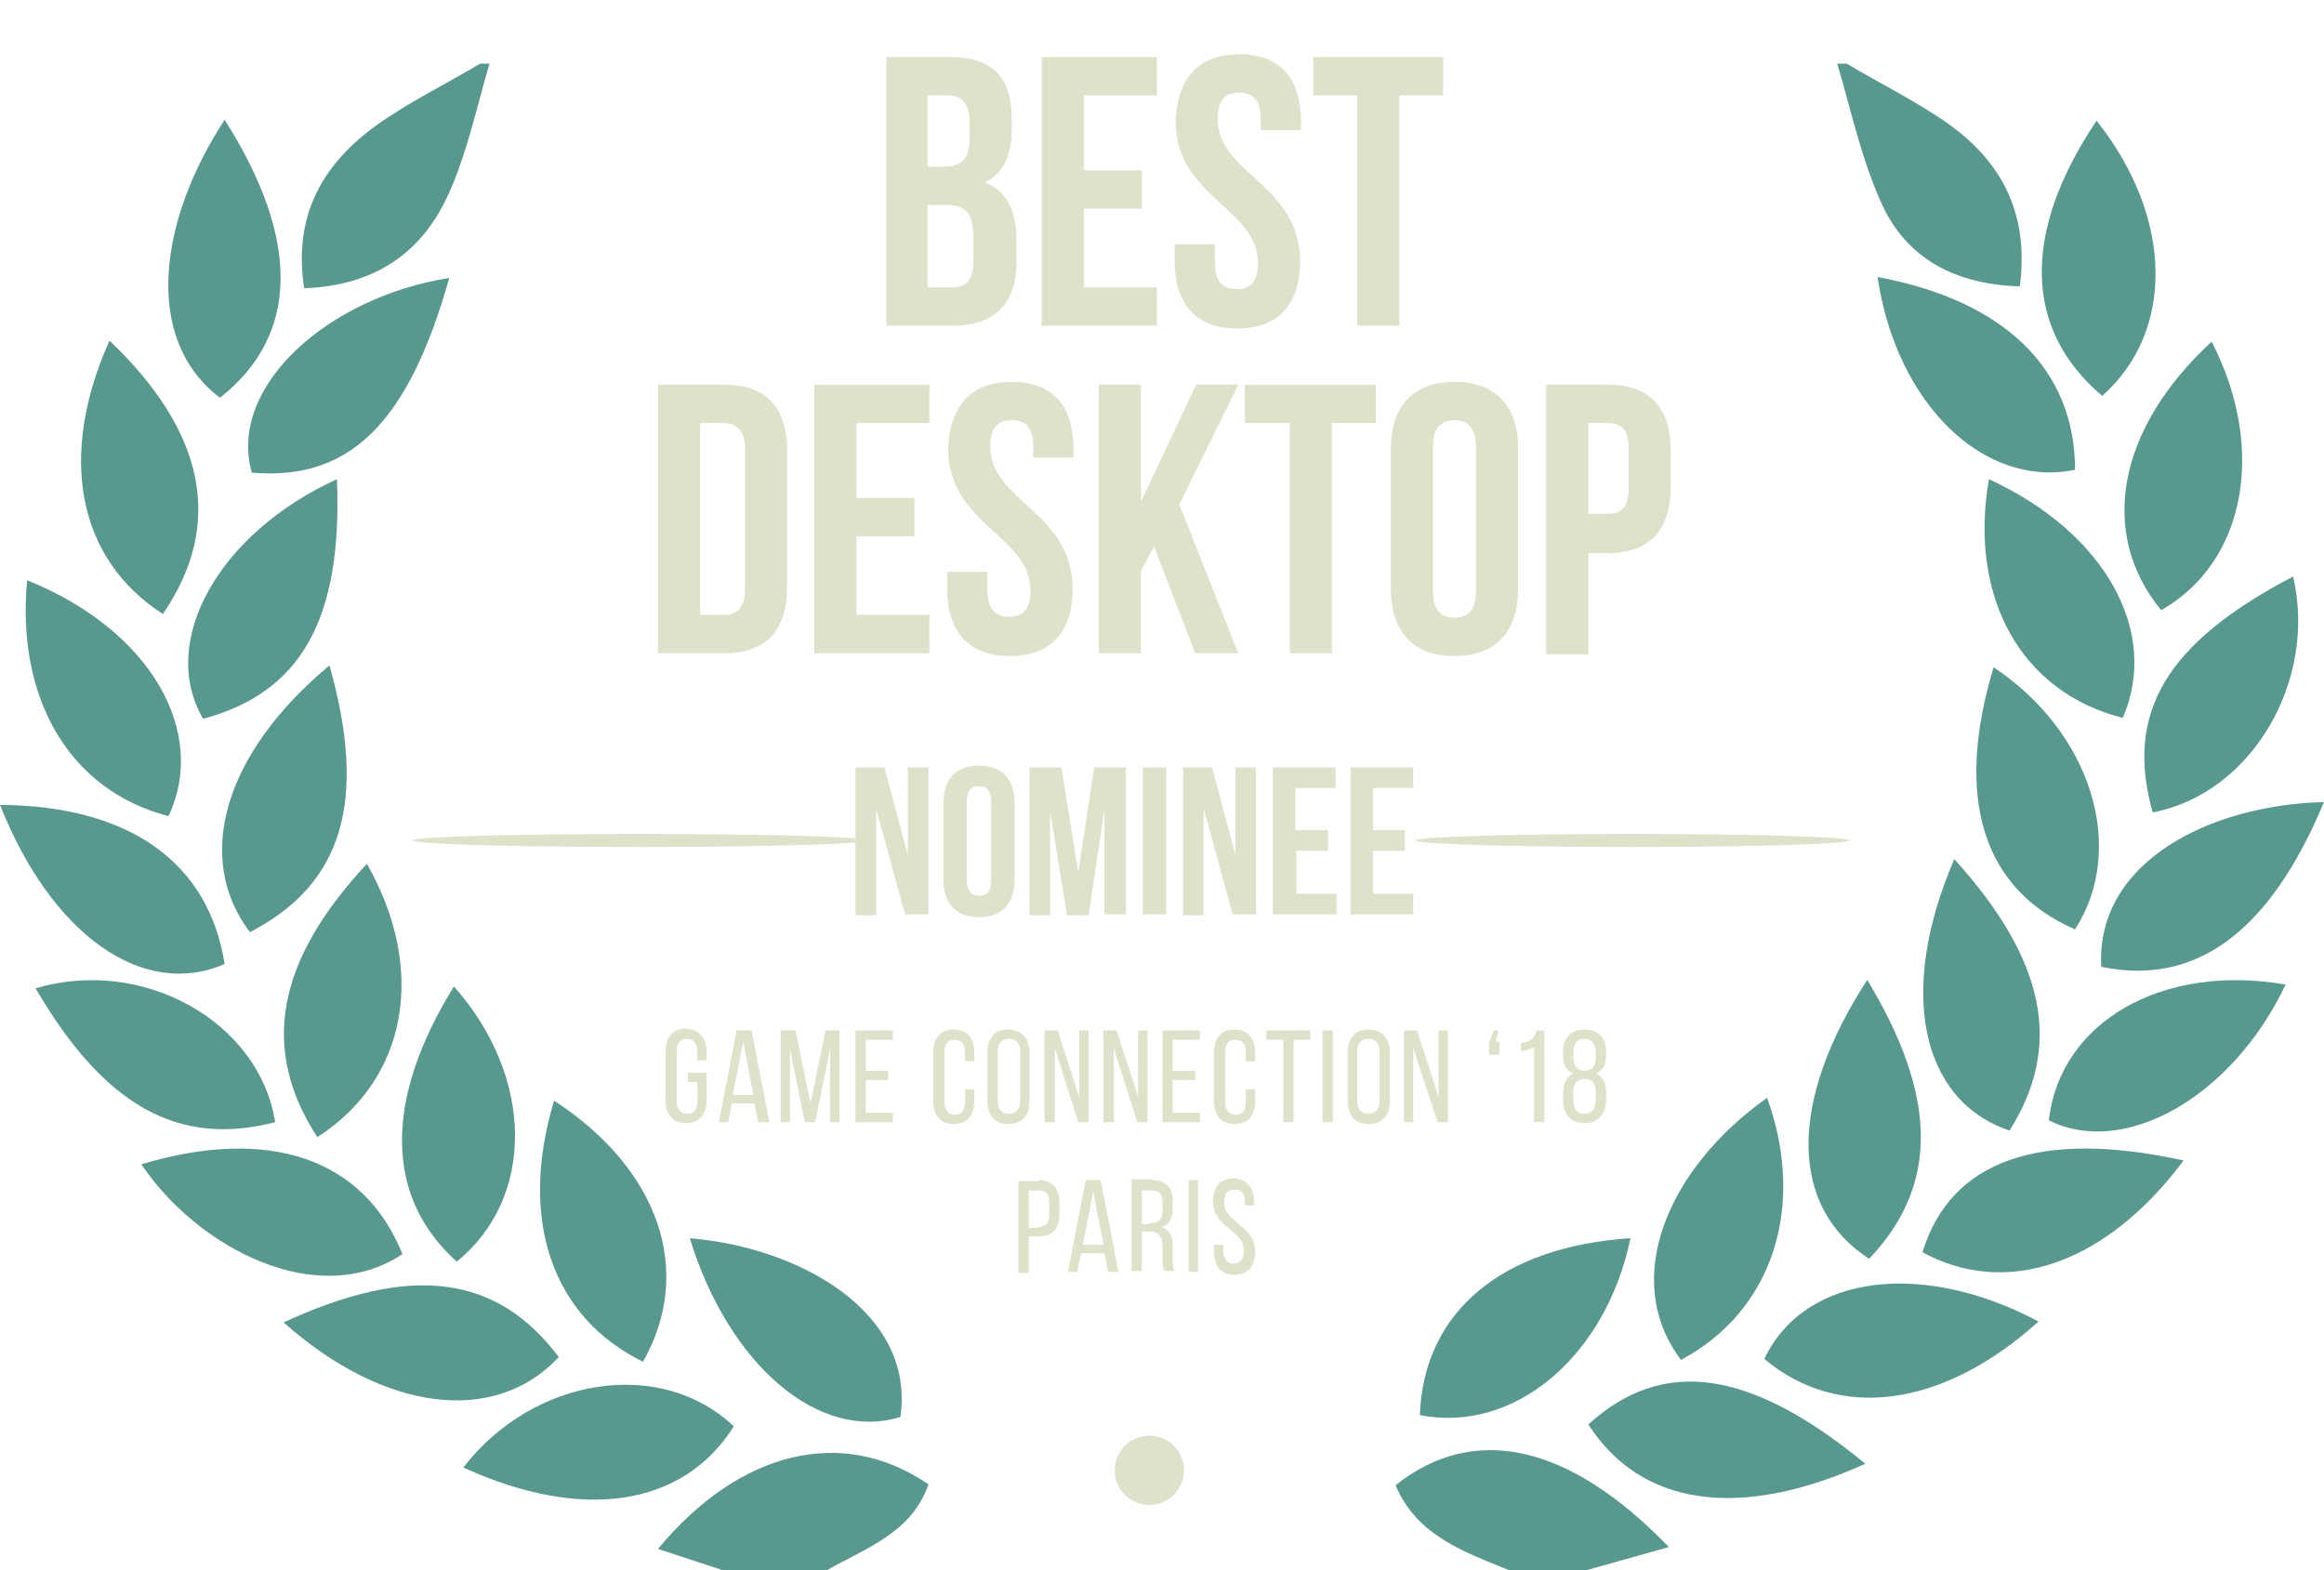 <?xml version="1.0" encoding="utf-8"?>
<!-- Generator: Adobe Illustrator 23.0.1, SVG Export Plug-In . SVG Version: 6.00 Build 0)  -->
<svg version="1.1" id="Isolation_Mode" xmlns="http://www.w3.org/2000/svg" xmlns:xlink="http://www.w3.org/1999/xlink" x="0px"
	 y="0px" viewBox="0 0 248.3 167.8" style="enable-background:new 0 0 248.3 167.8;" xml:space="preserve">
<style type="text/css">
	.st0{fill:#DEE2CB;}
	.st1{fill:#59988F;}
	.st2{enable-background:new    ;}
</style>
<title>8</title>
<ellipse class="st0" cx="68.3" cy="89.8" rx="24.2" ry="0.7"/>
<ellipse class="st0" cx="174.4" cy="89.8" rx="23.2" ry="0.7"/>
<path class="st1" d="M77.3,167.8l-7-2.3c8.7-10.5,19.7-13.2,28.9-6.9c-1.8,5.2-6.7,6.8-10.9,9.2H77.3z"/>
<path class="st1" d="M161.3,167.8c-4.9-2-9.9-3.7-12.2-9.1c8.4-6.7,18.6-4.4,29.2,6.6l-8.9,2.5H161.3z"/>
<path class="st1" d="M197.3,6.8c3.7,2.2,7.6,4.1,11.1,6.6c5.6,4.1,8.4,9.6,7.4,17.2c-6.8-0.2-12-2.9-14.7-8.7
	c-2.2-4.8-3.3-10-4.8-15.1L197.3,6.8z"/>
<path class="st1" d="M52.3,6.8c-1.3,4.4-2.3,9.1-4.1,13.3c-2.8,6.7-7.9,10.4-15.7,10.7c-1.2-7.7,1.9-13.2,7.7-17.4
	c3.5-2.5,7.4-4.4,11.1-6.6L52.3,6.8z"/>
<path class="st1" d="M199.5,104.7c7.6,12.6,7.6,22,0.2,29.8C191.2,129,191,117.8,199.5,104.7z"/>
<path class="st1" d="M48.8,134.8c-7.7-6.9-7.8-17.3-0.3-29.4C57.1,115.1,57.2,128,48.8,134.8z"/>
<path class="st1" d="M213,71.3c10.4,6.9,14.3,19.3,8.7,28C211.8,95,208.8,85.2,213,71.3z"/>
<path class="st1" d="M35.2,71.1c4.1,14.5,1.4,23.4-8.5,28.5C20.7,91.7,23.9,80.5,35.2,71.1z"/>
<path class="st1" d="M208.8,91.8c9.8,10.8,11.6,20,5.9,29C205.2,117.6,202.7,105.9,208.8,91.8z"/>
<path class="st1" d="M18,87.2C7.5,84.5,1.7,74.7,2.9,62C16.3,67.4,22.2,78.4,18,87.2z"/>
<path class="st1" d="M33.9,121.5c-6.1-9.4-4.4-18.8,5.3-29.2C45.6,103.5,43.6,115.3,33.9,121.5z"/>
<path class="st1" d="M174.2,132.3c-2.6,12.6-12.4,20.9-22.5,18.9C152.1,140.2,160.4,133.2,174.2,132.3z"/>
<path class="st1" d="M43,134c-9.2,6.1-22-0.8-27.9-9.6C28.8,120.3,38.9,123.8,43,134z"/>
<path class="st1" d="M221.7,50.2c-9.8,2-19.1-7.1-21.1-20.6C214.1,32.1,221.7,39.4,221.7,50.2z"/>
<path class="st1" d="M179.6,145.3c-6.5-8.6-1.4-20.5,9.2-28C193,128.9,189.4,140.1,179.6,145.3z"/>
<path class="st1" d="M68.7,145.5c-9.8-4.8-13.3-15.3-9.5-27.9C70.4,124.9,74.2,135.8,68.7,145.5z"/>
<path class="st1" d="M48,29.7c-4.4,15.6-10.7,21.7-21.1,20.8C24.3,41.2,35.2,31.7,48,29.7z"/>
<path class="st1" d="M230.9,65.2c-6.8-8.3-4.6-19.5,5.4-28.7C242.2,48,239.9,60.1,230.9,65.2z"/>
<path class="st1" d="M73.7,132.3c11.9,1,24.1,8,22.5,19.1C87.4,154.1,77.8,145.7,73.7,132.3z"/>
<path class="st1" d="M36,51.2c0.6,14.9-3.8,22.8-14.3,25.6C16.9,68.6,23.3,57,36,51.2z"/>
<path class="st1" d="M226.8,76.7C216,74,210.3,63.9,212.5,51.2C224.9,56.9,230.8,67.5,226.8,76.7z"/>
<path class="st1" d="M230,86.8c-3-10.6,1.4-18.1,15-25.2C247.6,72.7,240.6,84.8,230,86.8z"/>
<path class="st1" d="M0,86c13.9,0.1,22.3,6.2,24,17C15.3,106.8,5.5,99.9,0,86z"/>
<path class="st1" d="M29.4,119.9c-10.4,2.7-18.3-1.8-25.6-14.3C15.2,102.2,27.7,109.1,29.4,119.9z"/>
<path class="st1" d="M188.5,145.2c4.4-9.2,17.1-10.5,29.3-4C207.6,150.4,196.5,151.9,188.5,145.2z"/>
<path class="st1" d="M199.3,156.4c-13.5,6.1-24,4.5-29.6-4.2C177.6,145,186.9,146.2,199.3,156.4z"/>
<path class="st1" d="M78.4,152.4c-5.4,8.6-16.2,10.2-28.9,4.4C57,147.1,70.6,145,78.4,152.4z"/>
<path class="st1" d="M224.6,42.3c-8.4-7.1-8.6-17.5-0.6-29.4C232.2,23.2,232.4,35.4,224.6,42.3z"/>
<path class="st1" d="M248.3,85.7c-5.8,13.9-13.7,19.7-23.8,17.6C223.9,92.1,236.1,86,248.3,85.7z"/>
<path class="st1" d="M17.4,65.6c-9.2-5.9-11.2-17-5.7-29.2C21.9,46.1,24,56,17.4,65.6z"/>
<path class="st1" d="M24,12.8c8.2,12.9,7.9,23.1-0.5,29.7C15.2,36.2,17,23.5,24,12.8z"/>
<path class="st1" d="M244.2,105.2c-5.8,12.2-17.4,18.5-25.3,14.5C220.1,109.2,231,102.9,244.2,105.2z"/>
<path class="st1" d="M233.3,124c-8.3,11.1-18.9,14.7-27.9,9.8C208.4,124,217.9,120.6,233.3,124z"/>
<path class="st1" d="M30.3,141.3c13.6-6.3,22.8-5.1,29.4,3.7C52.9,152.3,41.1,150.9,30.3,141.3z"/>
<g class="st2">
	<path class="st0" d="M108.1,12.7v1c0,3-0.9,4.8-2.9,5.8c2.4,0.9,3.4,3.1,3.4,6.1V28c0,4.4-2.3,6.8-6.8,6.8h-7.1V6.1h6.8
		C106.1,6.1,108.1,8.3,108.1,12.7z M99.1,10.2v7.6h1.8c1.7,0,2.7-0.7,2.7-3v-1.6c0-2-0.7-3-2.3-3H99.1z M99.1,21.9v8.8h2.6
		c1.5,0,2.3-0.7,2.3-2.8v-2.5c0-2.7-0.9-3.5-2.9-3.5H99.1z"/>
	<path class="st0" d="M115.8,18.2h6.2v4.1h-6.2v8.4h7.8v4.1h-12.3V6.1h12.3v4.1h-7.8V18.2z"/>
	<path class="st0" d="M132.4,5.8c4.4,0,6.6,2.6,6.6,7.2v0.9h-4.3v-1.2c0-2-0.8-2.8-2.3-2.8s-2.3,0.8-2.3,2.8c0,5.9,8.8,7,8.8,15.2
		c0,4.6-2.3,7.2-6.7,7.2c-4.4,0-6.7-2.6-6.7-7.2v-1.8h4.3v2c0,2,0.9,2.8,2.3,2.8s2.3-0.7,2.3-2.8c0-5.9-8.8-7-8.8-15.2
		C125.8,8.4,128,5.8,132.4,5.8z"/>
	<path class="st0" d="M140.3,6.1h13.9v4.1h-4.7v24.6h-4.5V10.2h-4.7V6.1z"/>
</g>
<g class="st2">
	<path class="st0" d="M70.3,41.1h7.1c4.5,0,6.7,2.5,6.7,7.1v14.5c0,4.6-2.2,7.1-6.7,7.1h-7.1V41.1z M74.8,45.2v20.5h2.5
		c1.4,0,2.3-0.7,2.3-2.8V48c0-2-0.9-2.8-2.3-2.8H74.8z"/>
	<path class="st0" d="M91.5,53.2h6.2v4.1h-6.2v8.4h7.8v4.1H87V41.1h12.3v4.1h-7.8V53.2z"/>
	<path class="st0" d="M108.1,40.8c4.4,0,6.6,2.6,6.6,7.2v0.9h-4.3v-1.2c0-2-0.8-2.8-2.3-2.8s-2.3,0.8-2.3,2.8c0,5.9,8.8,7,8.8,15.2
		c0,4.6-2.3,7.2-6.7,7.2c-4.4,0-6.7-2.6-6.7-7.2v-1.8h4.3v2c0,2,0.9,2.8,2.3,2.8c1.4,0,2.3-0.7,2.3-2.8c0-5.9-8.8-7-8.8-15.2
		C101.5,43.4,103.7,40.8,108.1,40.8z"/>
	<path class="st0" d="M123.3,58.4l-1.4,2.6v8.8h-4.5V41.1h4.5v12.5l5.9-12.5h4.5L126,53.9l6.3,15.9h-4.6L123.3,58.4z"/>
	<path class="st0" d="M133,41.1H147v4.1h-4.7v24.6h-4.5V45.2H133V41.1z"/>
	<path class="st0" d="M148.6,48c0-4.6,2.4-7.2,6.8-7.2c4.4,0,6.8,2.6,6.8,7.2v14.9c0,4.6-2.4,7.2-6.8,7.2c-4.4,0-6.8-2.6-6.8-7.2V48
		z M153.1,63.2c0,2,0.9,2.8,2.3,2.8c1.4,0,2.3-0.8,2.3-2.8V47.7c0-2-0.9-2.8-2.3-2.8c-1.4,0-2.3,0.8-2.3,2.8V63.2z"/>
	<path class="st0" d="M178.5,48.2V52c0,4.6-2.2,7.1-6.7,7.1h-2.1v10.8h-4.5V41.1h6.6C176.3,41.1,178.5,43.6,178.5,48.2z M169.7,45.2
		v9.7h2.1c1.4,0,2.2-0.7,2.2-2.7v-4.3c0-2-0.8-2.7-2.2-2.7H169.7z"/>
</g>
<g class="st2">
	<path class="st0" d="M93.6,86.4v11.4h-2.2V82h3.1l2.5,9.4V82h2.2v15.7h-2.5L93.6,86.4z"/>
	<path class="st0" d="M100.8,85.8c0-2.5,1.3-4,3.8-4c2.4,0,3.8,1.4,3.8,4V94c0,2.5-1.3,4-3.8,4c-2.4,0-3.8-1.4-3.8-4V85.8z
		 M103.3,94.1c0,1.1,0.5,1.6,1.3,1.6c0.8,0,1.3-0.4,1.3-1.6v-8.5c0-1.1-0.5-1.6-1.3-1.6c-0.8,0-1.3,0.4-1.3,1.6V94.1z"/>
	<path class="st0" d="M115.2,93.2l1.7-11.2h3.4v15.7H118V86.5l-1.7,11.3h-2.3l-1.8-11.1v11.1h-2.2V82h3.4L115.2,93.2z"/>
	<path class="st0" d="M122.1,82h2.5v15.7h-2.5V82z"/>
	<path class="st0" d="M128.6,86.4v11.4h-2.2V82h3.1l2.5,9.4V82h2.2v15.7h-2.5L128.6,86.4z"/>
	<path class="st0" d="M138.5,88.7h3.4v2.2h-3.4v4.6h4.3v2.2H136V82h6.7v2.2h-4.3V88.7z"/>
	<path class="st0" d="M146.7,88.7h3.4v2.2h-3.4v4.6h4.3v2.2h-6.7V82h6.7v2.2h-4.3V88.7z"/>
</g>
<g class="st2">
	<path class="st0" d="M75.5,112.5v0.8h-1v-0.9c0-0.9-0.4-1.4-1.1-1.4c-0.8,0-1.1,0.5-1.1,1.4v5.2c0,0.9,0.4,1.4,1.1,1.4
		c0.8,0,1.1-0.5,1.1-1.4v-2h-1v-1h2v2.9c0,1.5-0.7,2.5-2.2,2.5c-1.5,0-2.2-1-2.2-2.5v-5.1c0-1.5,0.7-2.5,2.2-2.5
		C74.8,110,75.5,111,75.5,112.5z"/>
</g>
<g class="st2">
	<path class="st0" d="M78.2,117.9l-0.4,2h-1l1.9-9.8h1.6l1.9,9.8H81l-0.4-2H78.2z M78.3,117h2.2l-1.1-5.7L78.3,117z"/>
	<path class="st0" d="M87.1,119.9h-1.1l-1.6-7.8v7.8h-1v-9.8H85l1.6,7.8l1.6-7.8h1.5v9.8h-1V112L87.1,119.9z"/>
	<path class="st0" d="M94.9,114.4v1h-2.4v3.5h2.9v1h-4v-9.8h4v1h-2.9v3.3H94.9z"/>
	<path class="st0" d="M104.1,112.5v0.9h-1v-0.9c0-0.9-0.3-1.4-1.1-1.4c-0.8,0-1.1,0.5-1.1,1.4v5.2c0,0.9,0.4,1.4,1.1,1.4
		c0.8,0,1.1-0.5,1.1-1.4v-1.3h1v1.2c0,1.5-0.7,2.5-2.2,2.5c-1.5,0-2.2-1-2.2-2.5v-5.1c0-1.5,0.7-2.5,2.2-2.5
		C103.4,110,104.1,111,104.1,112.5z"/>
	<path class="st0" d="M105.5,112.5c0-1.5,0.7-2.5,2.2-2.5c1.5,0,2.3,1,2.3,2.5v5.1c0,1.5-0.7,2.5-2.3,2.5c-1.5,0-2.2-1-2.2-2.5
		V112.5z M106.6,117.6c0,0.9,0.4,1.4,1.2,1.4c0.8,0,1.2-0.5,1.2-1.4v-5.2c0-0.9-0.4-1.4-1.2-1.4c-0.8,0-1.2,0.5-1.2,1.4V117.6z"/>
	<path class="st0" d="M112.6,119.9h-1v-9.8h1.4l2.3,7.1v-7.1h1v9.8h-1.1l-2.5-7.9V119.9z"/>
	<path class="st0" d="M118.9,119.9h-1v-9.8h1.4l2.3,7.1v-7.1h1v9.8h-1.1l-2.5-7.9V119.9z"/>
	<path class="st0" d="M127.7,114.4v1h-2.4v3.5h2.9v1h-4v-9.8h4v1h-2.9v3.3H127.7z"/>
	<path class="st0" d="M134.1,112.5v0.9h-1v-0.9c0-0.9-0.3-1.4-1.1-1.4c-0.8,0-1.1,0.5-1.1,1.4v5.2c0,0.9,0.4,1.4,1.1,1.4
		c0.8,0,1.1-0.5,1.1-1.4v-1.3h1v1.2c0,1.5-0.7,2.5-2.2,2.5c-1.5,0-2.2-1-2.2-2.5v-5.1c0-1.5,0.7-2.5,2.2-2.5
		C133.4,110,134.1,111,134.1,112.5z"/>
	<path class="st0" d="M137.1,119.9v-8.8h-1.8v-1h4.7v1h-1.8v8.8H137.1z"/>
	<path class="st0" d="M142.4,110.1v9.8h-1.1v-9.8H142.4z"/>
	<path class="st0" d="M144,112.5c0-1.5,0.7-2.5,2.2-2.5c1.5,0,2.3,1,2.3,2.5v5.1c0,1.5-0.7,2.5-2.3,2.5c-1.5,0-2.2-1-2.2-2.5V112.5z
		 M145,117.6c0,0.9,0.4,1.4,1.2,1.4c0.8,0,1.2-0.5,1.2-1.4v-5.2c0-0.9-0.4-1.4-1.2-1.4c-0.8,0-1.2,0.5-1.2,1.4V117.6z"/>
	<path class="st0" d="M151,119.9h-1v-9.8h1.4l2.3,7.1v-7.1h1v9.8h-1.1L151,112V119.9z"/>
	<path class="st0" d="M159.6,110.1h0.5l-0.3,1.2h0.4v1.4h-1.1v-1.3L159.6,110.1z"/>
	<path class="st0" d="M163.9,111.9c-0.4,0.2-0.8,0.4-1.4,0.4v-0.9c1.1,0,1.4-0.6,1.7-1.3h0.8v9.8h-1.1V111.9z"/>
	<path class="st0" d="M171.6,112.4v0.3c0,1-0.3,1.7-1.1,2c0.8,0.3,1.1,1.1,1.1,2.1v0.7c0,1.5-0.8,2.5-2.3,2.5
		c-1.5,0-2.3-0.9-2.3-2.5v-0.7c0-1,0.3-1.7,1.1-2.1c-0.8-0.3-1.1-1-1.1-2v-0.3c0-1.5,0.8-2.4,2.3-2.4S171.6,110.9,171.6,112.4z
		 M168.1,112.5v0.5c0,1,0.5,1.4,1.2,1.4s1.2-0.4,1.2-1.4v-0.5c0-1-0.5-1.5-1.2-1.5S168.1,111.4,168.1,112.5z M168.1,116.7v0.8
		c0,1,0.4,1.5,1.2,1.5c0.8,0,1.2-0.5,1.2-1.5v-0.8c0-1-0.4-1.4-1.2-1.4S168.1,115.8,168.1,116.7z"/>
</g>
<g class="st2">
	<path class="st0" d="M111,126.1c1.5,0,2.2,0.9,2.2,2.4v1.2c0,1.6-0.7,2.4-2.3,2.4h-1v3.9h-1.1v-9.8H111z M110.9,131.1
		c0.8,0,1.2-0.4,1.2-1.3v-1.3c0-0.9-0.3-1.3-1.1-1.3h-1.1v4H110.9z"/>
</g>
<g class="st2">
	<path class="st0" d="M115.5,133.9l-0.4,2h-1l1.9-9.8h1.6l1.9,9.8h-1.1l-0.4-2H115.5z M115.7,133h2.2l-1.1-5.7L115.7,133z"/>
	<path class="st0" d="M123.1,126.1c1.5,0,2.2,0.8,2.2,2.2v0.8c0,1.1-0.4,1.8-1.2,2c0.9,0.3,1.2,1,1.2,2v1.5c0,0.4,0,0.8,0.2,1.2
		h-1.1c-0.1-0.3-0.2-0.5-0.2-1.2v-1.5c0-1.1-0.5-1.5-1.4-1.5H122v4.2h-1.1v-9.8H123.1z M122.8,130.7c0.9,0,1.4-0.3,1.4-1.3v-0.9
		c0-0.9-0.3-1.3-1.1-1.3H122v3.6H122.8z"/>
	<path class="st0" d="M128,126.1v9.8H127v-9.8H128z"/>
	<path class="st0" d="M134,128.5v0.3h-1v-0.3c0-0.9-0.3-1.4-1.1-1.4c-0.8,0-1.1,0.5-1.1,1.4c0,2.2,3.3,2.4,3.3,5.2
		c0,1.5-0.7,2.5-2.2,2.5c-1.5,0-2.2-1-2.2-2.5V133h1v0.6c0,0.9,0.4,1.4,1.1,1.4s1.1-0.5,1.1-1.4c0-2.2-3.3-2.4-3.3-5.2
		c0-1.5,0.7-2.5,2.2-2.5C133.3,126,134,127,134,128.5z"/>
</g>
<circle class="st0" cx="122.8" cy="157.1" r="3.7"/>
</svg>
